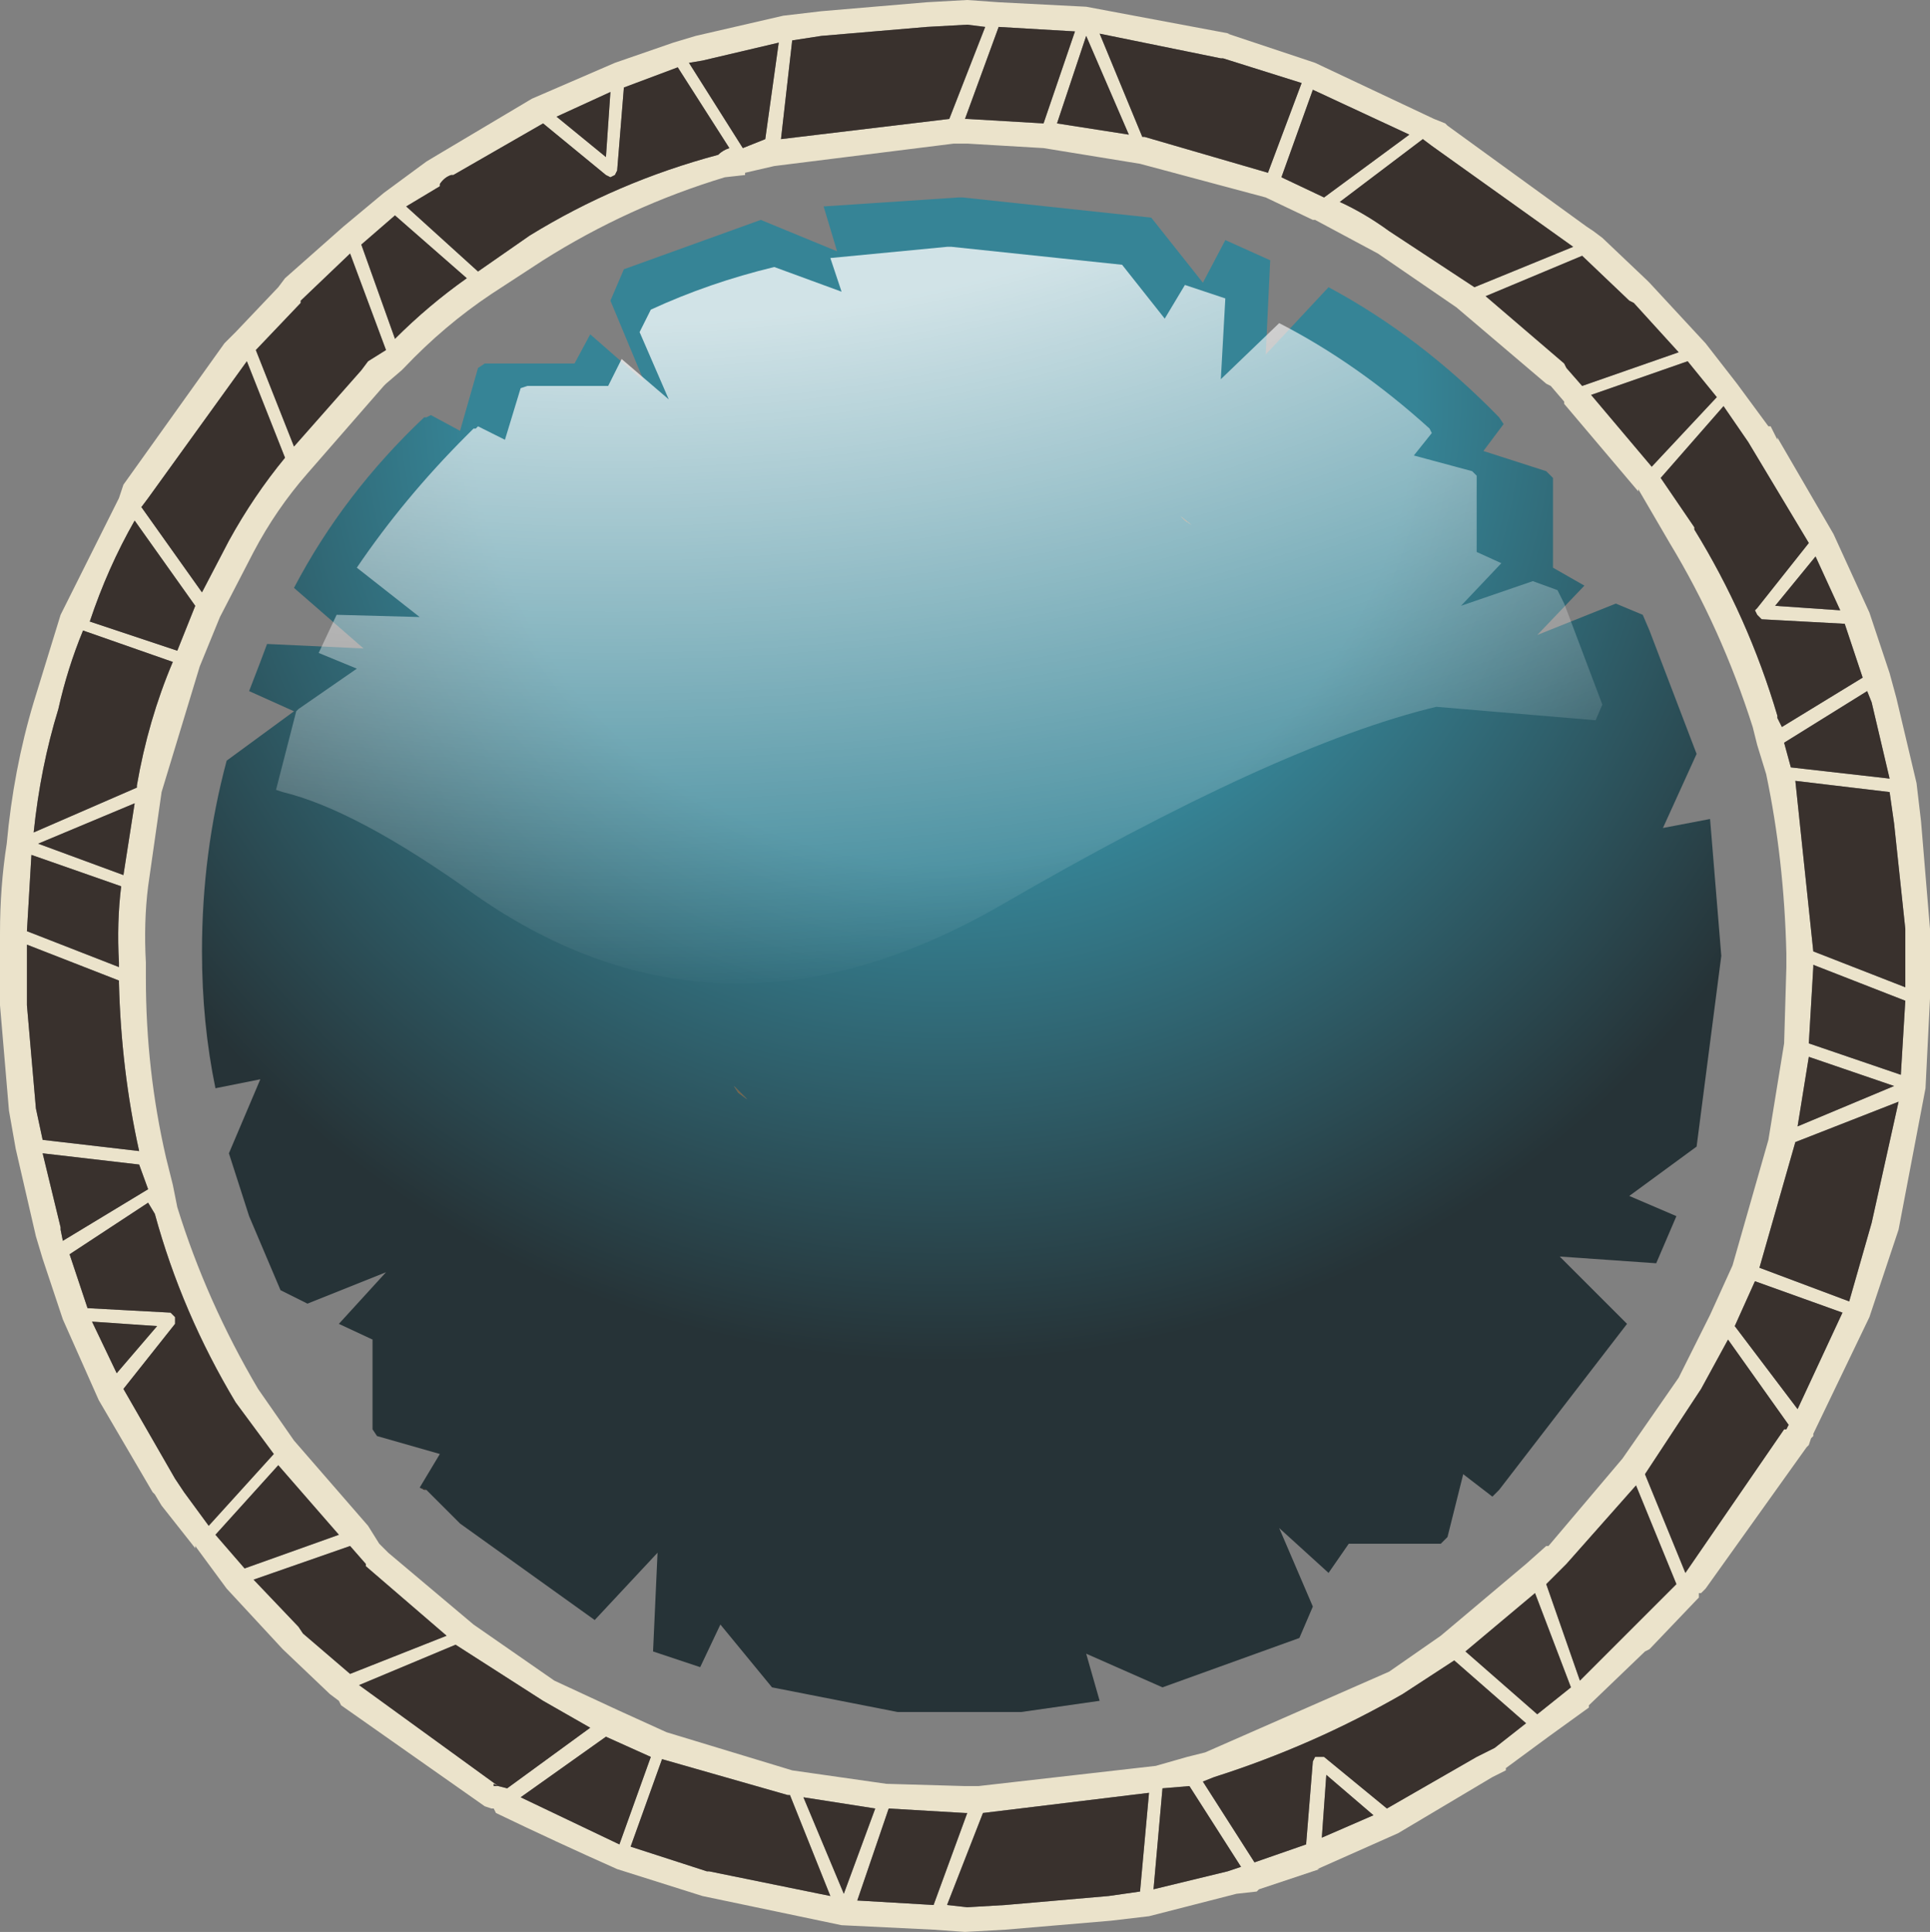 <?xml version="1.0" encoding="UTF-8" standalone="no"?>
<svg xmlns:ffdec="https://www.free-decompiler.com/flash" xmlns:xlink="http://www.w3.org/1999/xlink" ffdec:objectType="shape" height="43.05px" width="43.0px" xmlns="http://www.w3.org/2000/svg">
  <rect width="100%" height="100%" fill="#808080" stroke="none"/>
  <g transform="matrix(1.0, 0.0, 0.0, 1.0, -0.55, 0.0)">
    <path d="M42.2 13.65 L42.65 15.0 42.8 15.55 43.25 17.45 43.35 18.3 43.55 20.7 43.55 21.55 43.55 22.25 43.45 24.25 42.85 27.4 42.2 29.35 40.95 31.95 40.95 32.0 40.9 32.05 40.85 32.2 40.8 32.25 38.55 35.4 38.45 35.5 38.4 35.5 38.4 35.6 38.35 35.65 37.3 36.75 37.2 36.8 35.95 38.0 35.95 38.05 35.05 38.7 34.1 39.4 34.1 39.45 33.8 39.6 31.7 40.85 29.9 41.65 29.95 41.65 28.6 42.1 28.55 42.15 28.1 42.2 26.15 42.7 25.3 42.8 22.95 43.0 22.05 43.05 21.35 43.0 19.3 42.9 16.2 42.25 14.3 41.65 Q12.95 41.05 11.6 40.4 L11.55 40.3 11.5 40.3 11.35 40.25 8.15 38.0 8.1 37.9 7.9 37.75 6.85 36.75 5.6 35.4 4.9 34.45 4.9 34.5 4.15 33.55 4.0 33.3 3.95 33.25 2.75 31.2 1.95 29.4 1.5 28.05 1.35 27.55 0.9 25.6 0.75 24.75 0.55 22.4 0.55 21.5 0.55 21.45 0.55 20.8 Q0.55 19.75 0.7 18.8 0.85 17.15 1.3 15.65 L1.9 13.7 3.2 11.1 3.3 10.8 5.55 7.65 5.7 7.5 5.8 7.4 6.75 6.4 6.9 6.2 8.2 5.05 9.1 4.3 10.05 3.6 10.3 3.45 12.4 2.2 14.25 1.4 15.55 0.95 16.05 0.8 18.0 0.35 18.85 0.25 21.2 0.05 22.1 0.0 22.8 0.05 24.75 0.15 27.95 0.75 27.9 0.75 29.85 1.4 32.5 2.65 32.75 2.75 32.8 2.8 35.9 5.05 36.05 5.15 36.25 5.3 37.25 6.25 37.3 6.3 38.55 7.65 39.25 8.55 39.95 9.5 40.0 9.5 40.15 9.8 40.15 9.75 41.4 11.9 42.2 13.65 M33.65 6.6 L35.4 8.1 35.45 8.2 35.8 8.6 37.95 7.85 36.95 6.75 36.85 6.7 35.8 5.7 33.65 6.6 M32.45 3.25 L32.25 3.1 30.4 4.5 Q30.95 4.75 31.5 5.15 L33.4 6.4 35.6 5.5 32.45 3.25 M40.6 31.4 L41.6 29.25 39.65 28.55 39.2 29.55 40.6 31.4 M41.75 29.0 L42.25 27.25 42.85 24.55 40.55 25.45 39.75 28.25 41.75 29.0 M42.75 24.2 L40.85 23.55 40.6 25.1 42.75 24.2 M40.95 21.5 L40.95 21.55 40.85 23.25 42.9 23.95 43.0 22.3 40.95 21.5 M42.65 17.65 L40.55 17.4 40.95 21.2 43.0 22.0 43.0 21.55 43.0 20.7 42.75 18.35 42.65 17.65 M42.65 17.35 L42.25 15.65 42.15 15.4 40.3 16.55 40.45 17.1 42.65 17.35 M42.05 15.1 L41.65 13.9 39.8 13.8 39.7 13.7 39.65 13.6 39.7 13.55 40.85 12.1 39.65 10.1 39.5 9.85 38.95 9.05 37.55 10.65 38.3 11.75 38.3 11.8 Q39.5 13.75 40.15 15.95 L40.15 16.0 40.25 16.2 42.05 15.1 M41.55 13.6 L41.0 12.4 40.1 13.5 41.55 13.6 M35.4 9.0 L35.4 8.95 35.1 8.6 35.0 8.55 33.0 6.85 31.25 5.65 29.85 4.9 29.8 4.9 28.75 4.4 25.95 3.65 23.8 3.3 22.1 3.2 21.8 3.2 17.8 3.7 17.15 3.85 17.15 3.9 16.7 3.95 Q14.55 4.6 12.65 5.8 L11.5 6.55 Q10.45 7.25 9.55 8.2 L9.5 8.25 9.15 8.55 9.1 8.6 7.4 10.55 Q6.7 11.35 6.2 12.3 L5.45 13.75 5.0 14.85 4.15 17.65 3.85 19.75 Q3.75 20.55 3.8 21.45 L3.8 21.55 3.8 21.75 3.8 21.8 Q3.8 23.85 4.25 25.8 L4.4 26.4 4.5 26.9 Q5.15 29.0 6.3 30.95 L7.1 32.1 8.75 34.0 9.0 34.4 9.2 34.6 11.1 36.2 12.9 37.45 14.3 38.1 15.4 38.6 18.2 39.45 20.3 39.75 22.05 39.8 22.35 39.8 26.3 39.35 27.0 39.15 27.4 39.05 31.5 37.25 32.65 36.45 34.55 34.85 35.0 34.45 35.05 34.45 36.7 32.5 37.95 30.7 38.65 29.3 39.15 28.2 39.95 25.4 40.3 23.25 40.35 21.55 40.35 21.25 Q40.3 19.15 39.9 17.25 L39.7 16.6 39.6 16.2 Q38.9 14.0 37.75 12.1 L37.05 10.9 37.05 10.95 35.4 9.0 M21.35 42.45 L22.1 40.4 22.05 40.4 20.35 40.3 19.65 42.35 21.35 42.45 M30.1 39.55 L30.0 40.95 31.15 40.45 30.1 39.55 M25.95 42.15 L26.15 39.95 22.45 40.4 21.65 42.45 22.1 42.5 22.95 42.45 25.25 42.25 25.95 42.15 M27.05 39.8 L26.45 39.85 26.25 42.1 27.9 41.7 28.2 41.6 27.05 39.8 M30.0 39.15 L30.05 39.15 31.45 40.3 33.45 39.15 33.85 38.95 34.55 38.4 32.95 37.0 31.8 37.75 Q29.8 38.9 27.6 39.6 L27.35 39.7 28.5 41.5 29.65 41.1 29.8 39.25 29.85 39.15 30.0 39.15 M40.3 31.85 L40.35 31.85 40.4 31.75 39.05 29.85 38.45 30.95 37.2 32.85 38.1 35.05 40.3 31.85 M34.75 35.5 L33.2 36.8 34.8 38.2 35.55 37.6 34.75 35.5 M35.4 34.9 L35.0 35.3 35.75 37.45 36.85 36.35 36.95 36.25 37.9 35.3 37.0 33.1 35.45 34.85 35.4 34.9 M11.65 39.8 L11.85 39.85 13.7 38.5 12.65 37.9 10.7 36.65 8.55 37.55 11.65 39.8 11.55 39.75 11.55 39.8 11.65 39.8 M15.05 39.15 L14.05 38.7 12.15 40.05 14.35 41.1 15.05 39.15 M19.35 42.2 L20.05 40.3 18.45 40.05 19.35 42.2 M18.15 40.0 L18.1 40.0 15.3 39.2 14.6 41.15 16.3 41.7 16.35 41.7 19.05 42.25 18.15 40.0 M5.35 34.2 L6.0 34.95 8.1 34.2 6.75 32.65 5.35 34.2 M7.2 36.25 L7.3 36.4 8.35 37.3 10.5 36.45 8.7 34.9 8.7 34.85 8.35 34.45 6.2 35.2 7.2 36.25 M2.6 29.45 L3.15 30.6 4.05 29.55 2.6 29.45 M3.85 26.5 L3.65 25.95 1.5 25.7 1.9 27.35 1.9 27.4 1.95 27.65 3.85 26.5 M4.0 27.05 L3.85 26.8 2.1 27.95 2.5 29.15 4.35 29.25 4.45 29.35 4.45 29.5 3.3 30.95 4.45 32.95 4.65 33.25 5.2 34.0 6.65 32.4 5.8 31.25 Q4.6 29.25 4.0 27.05 M1.4 18.8 L3.3 19.5 3.55 17.9 1.4 18.8 M1.15 21.05 L1.15 21.5 1.15 22.35 1.15 22.4 1.35 24.7 1.5 25.4 3.65 25.65 Q3.25 23.85 3.2 21.9 L3.2 21.85 1.15 21.05 M3.2 21.45 Q3.15 20.55 3.25 19.75 L1.25 19.05 1.15 20.75 3.2 21.55 3.2 21.45 M1.85 15.8 Q1.45 17.1 1.3 18.55 L3.6 17.55 3.6 17.5 Q3.85 16.05 4.4 14.75 L2.4 14.05 Q2.05 14.9 1.85 15.8 M2.55 13.85 L4.5 14.5 4.9 13.5 3.55 11.6 Q2.95 12.65 2.55 13.85 M8.75 8.05 L9.15 7.8 8.35 5.65 7.25 6.7 7.25 6.75 6.25 7.8 7.1 9.95 8.6 8.25 8.75 8.05 M3.85 11.1 L3.7 11.3 5.05 13.2 5.65 12.05 Q6.2 11.05 6.9 10.2 L6.05 8.05 3.85 11.1 M9.35 4.8 L8.6 5.45 9.35 7.55 Q10.1 6.8 10.95 6.2 L9.35 4.8 M14.15 2.05 L12.95 2.6 14.05 3.5 14.15 2.05 M16.55 3.45 Q16.65 3.35 16.8 3.3 L15.65 1.5 14.45 1.95 14.3 3.8 14.25 3.9 14.15 3.95 14.05 3.9 12.65 2.75 10.65 3.9 10.6 3.9 Q10.45 3.95 10.35 4.1 L10.35 4.15 9.6 4.6 11.2 6.05 12.35 5.25 Q14.3 4.05 16.55 3.45 M16.2 1.35 L15.9 1.4 17.1 3.3 17.6 3.1 17.9 0.95 16.2 1.35 M22.5 0.6 L22.1 0.55 21.2 0.6 18.85 0.8 18.2 0.9 17.95 3.1 21.7 2.65 22.5 0.6 M24.5 0.7 L22.8 0.6 22.05 2.65 22.1 2.65 23.8 2.75 24.5 0.7 M24.75 0.8 L24.1 2.75 25.7 3.0 24.75 0.8 M29.1 3.95 L30.05 4.4 31.95 3.0 29.8 2.0 29.1 3.95 M26.0 3.05 L26.05 3.05 28.8 3.85 29.55 1.85 27.8 1.3 27.75 1.3 25.05 0.75 26.0 3.05 M38.8 8.85 L38.15 8.05 36.0 8.8 37.35 10.4 38.8 8.85" fill="#ebe3cb" fill-rule="evenodd" stroke="none"/>
    <path d="M41.55 13.6 L40.1 13.5 41.0 12.4 41.55 13.6 M42.05 15.1 L40.25 16.2 40.15 16.0 40.15 15.95 Q39.5 13.75 38.3 11.8 L38.3 11.75 37.55 10.65 38.95 9.05 39.5 9.85 39.65 10.1 40.85 12.1 39.7 13.55 39.65 13.6 39.7 13.7 39.8 13.8 41.65 13.9 42.05 15.1 M42.65 17.35 L40.45 17.1 40.3 16.55 42.15 15.4 42.25 15.65 42.65 17.35 M42.65 17.65 L42.75 18.35 43.0 20.7 43.0 21.55 43.0 22.0 40.95 21.2 40.55 17.4 42.65 17.65 M40.95 21.5 L43.0 22.3 42.9 23.95 40.85 23.25 40.95 21.55 40.95 21.5 M42.75 24.2 L40.6 25.1 40.85 23.55 42.75 24.2 M41.75 29.0 L39.75 28.25 40.55 25.45 42.85 24.55 42.25 27.25 41.75 29.0 M40.6 31.4 L39.2 29.55 39.65 28.55 41.6 29.25 40.6 31.4 M32.45 3.25 L35.6 5.5 33.4 6.4 31.5 5.15 Q30.95 4.75 30.4 4.5 L32.25 3.1 32.45 3.25 M33.65 6.6 L35.8 5.7 36.85 6.7 36.95 6.75 37.95 7.85 35.8 8.6 35.45 8.2 35.4 8.1 33.65 6.6 M38.8 8.85 L37.35 10.4 36.0 8.8 38.15 8.05 38.8 8.85 M26.0 3.05 L25.05 0.75 27.75 1.3 27.8 1.3 29.55 1.85 28.8 3.85 26.05 3.05 26.0 3.05 M29.1 3.95 L29.8 2.0 31.95 3.0 30.05 4.4 29.1 3.95 M24.75 0.8 L25.7 3.0 24.1 2.75 24.75 0.8 M24.5 0.7 L23.8 2.75 22.1 2.65 22.05 2.65 22.8 0.6 24.5 0.7 M22.5 0.6 L21.7 2.65 17.95 3.1 18.2 0.9 18.85 0.8 21.2 0.6 22.1 0.55 22.5 0.6 M16.2 1.35 L17.9 0.95 17.6 3.1 17.1 3.3 15.9 1.4 16.2 1.35 M16.55 3.45 Q14.3 4.05 12.35 5.25 L11.2 6.05 9.6 4.6 10.35 4.15 10.35 4.1 Q10.45 3.95 10.6 3.9 L10.65 3.9 12.65 2.75 14.05 3.9 14.15 3.95 14.25 3.9 14.3 3.8 14.45 1.95 15.65 1.5 16.8 3.3 Q16.65 3.35 16.55 3.45 M14.15 2.05 L14.05 3.5 12.95 2.6 14.15 2.05 M9.35 4.8 L10.95 6.2 Q10.1 6.8 9.35 7.55 L8.6 5.45 9.35 4.8 M3.85 11.1 L6.05 8.05 6.9 10.2 Q6.2 11.05 5.65 12.05 L5.05 13.2 3.7 11.3 3.85 11.1 M8.75 8.05 L8.6 8.25 7.1 9.95 6.25 7.8 7.25 6.75 7.25 6.7 8.35 5.65 9.15 7.8 8.75 8.05 M2.55 13.85 Q2.95 12.65 3.55 11.6 L4.9 13.5 4.5 14.5 2.55 13.85 M1.85 15.8 Q2.05 14.9 2.4 14.05 L4.4 14.75 Q3.85 16.05 3.6 17.5 L3.6 17.55 1.3 18.55 Q1.45 17.1 1.85 15.8 M3.2 21.45 L3.2 21.55 1.15 20.75 1.25 19.05 3.25 19.75 Q3.15 20.55 3.2 21.45 M1.15 21.05 L3.2 21.85 3.2 21.9 Q3.25 23.85 3.65 25.65 L1.5 25.4 1.35 24.7 1.15 22.4 1.15 22.35 1.15 21.5 1.15 21.05 M1.4 18.8 L3.55 17.9 3.3 19.5 1.4 18.8 M4.0 27.05 Q4.6 29.25 5.8 31.25 L6.65 32.4 5.2 34.0 4.65 33.25 4.45 32.95 3.3 30.95 4.45 29.5 4.45 29.35 4.35 29.25 2.5 29.15 2.1 27.95 3.85 26.8 4.0 27.05 M3.85 26.5 L1.95 27.65 1.9 27.4 1.9 27.35 1.5 25.7 3.65 25.95 3.85 26.5 M2.6 29.45 L4.05 29.55 3.15 30.6 2.6 29.45 M7.2 36.25 L6.2 35.2 8.35 34.45 8.7 34.85 8.7 34.9 10.5 36.45 8.35 37.3 7.3 36.4 7.2 36.25 M5.35 34.2 L6.75 32.65 8.1 34.2 6.0 34.95 5.35 34.2 M18.15 40.0 L19.05 42.25 16.35 41.7 16.3 41.7 14.6 41.15 15.3 39.2 18.1 40.0 18.15 40.0 M19.35 42.2 L18.45 40.05 20.05 40.3 19.35 42.2 M15.05 39.15 L14.35 41.1 12.15 40.05 14.05 38.7 15.05 39.15 M11.65 39.8 L11.55 39.8 11.55 39.75 11.65 39.8 8.55 37.55 10.7 36.65 12.65 37.9 13.7 38.5 11.85 39.85 11.65 39.8 M35.4 34.9 L35.45 34.85 37.0 33.1 37.9 35.3 36.95 36.25 36.85 36.35 35.75 37.45 35.0 35.3 35.4 34.9 M34.75 35.5 L35.55 37.6 34.8 38.2 33.2 36.8 34.75 35.5 M40.3 31.85 L38.1 35.05 37.2 32.85 38.45 30.95 39.05 29.85 40.4 31.75 40.35 31.85 40.3 31.85 M30.0 39.15 L29.85 39.15 29.8 39.25 29.65 41.1 28.5 41.5 27.35 39.7 27.6 39.6 Q29.8 38.9 31.8 37.75 L32.95 37.0 34.55 38.4 33.85 38.95 33.45 39.15 31.45 40.3 30.05 39.15 30.0 39.15 M27.05 39.8 L28.2 41.6 27.9 41.7 26.25 42.1 26.45 39.85 27.05 39.8 M25.95 42.15 L25.25 42.25 22.95 42.45 22.1 42.5 21.65 42.45 22.45 40.4 26.15 39.95 25.95 42.15 M30.1 39.55 L31.15 40.45 30.0 40.95 30.1 39.55 M21.35 42.45 L19.65 42.35 20.35 40.3 22.05 40.4 22.1 40.4 21.35 42.45" fill="#39312d" fill-rule="evenodd" stroke="none"/>
    <path d="M33.1 11.7 L33.2 11.8 33.2 13.45 33.75 13.75 32.9 14.7 34.45 14.1 34.95 14.35 35.1 14.65 35.9 16.9 35.8 17.2 32.3 16.95 Q28.95 17.8 23.0 21.35 17.0 24.95 11.85 21.15 9.25 19.25 7.65 18.85 L7.55 18.8 Q7.7 17.9 8.0 17.05 L8.0 17.0 9.25 16.1 8.45 15.75 8.8 14.9 10.6 14.95 9.25 13.85 Q10.25 12.3 11.6 10.9 L11.8 10.7 11.85 10.65 12.45 11.0 12.8 9.85 12.9 9.75 14.65 9.75 14.95 9.2 15.95 10.1 15.3 8.6 15.55 8.05 Q16.8 7.45 18.2 7.15 L19.65 7.7 19.4 6.9 21.9 6.7 22.0 6.7 25.6 7.1 26.55 8.3 26.95 7.55 27.85 7.85 27.75 9.6 28.95 8.35 32.2 10.7 32.2 10.75 32.3 10.8 31.85 11.4 33.1 11.7" fill="url(#gradient0)" fill-rule="evenodd" stroke="none"/>
    <path d="M9.9 33.15 L10.35 32.4 8.95 32.0 8.85 31.85 8.85 29.85 8.1 29.5 9.15 28.35 7.4 29.05 6.8 28.75 6.1 27.1 5.65 25.7 6.35 24.05 5.35 24.25 Q5.05 22.8 5.05 21.2 5.05 19.0 5.6 16.95 L7.1 15.85 6.1 15.4 6.35 14.75 6.5 14.35 8.65 14.45 7.1 13.1 Q8.2 11.0 10.0 9.3 L10.05 9.3 10.15 9.25 10.8 9.6 11.2 8.2 11.35 8.1 13.35 8.1 13.7 7.45 14.9 8.5 14.15 6.7 14.45 6.0 17.5 4.9 19.2 5.6 18.9 4.6 21.9 4.4 22.0 4.4 26.2 4.85 27.35 6.3 27.85 5.35 28.85 5.8 28.75 7.9 30.15 6.4 Q32.2 7.5 33.95 9.3 L34.05 9.45 33.6 10.05 35.0 10.5 35.15 10.65 35.15 12.65 35.85 13.05 34.8 14.15 36.55 13.45 37.15 13.7 37.3 14.05 38.35 16.8 37.6 18.45 38.65 18.25 38.9 21.3 38.35 25.55 36.85 26.65 37.9 27.1 37.45 28.15 35.3 28.0 36.8 29.5 33.95 33.2 33.8 33.35 33.15 32.85 32.8 34.25 32.65 34.4 30.6 34.4 30.15 35.05 29.05 34.05 29.8 35.8 29.5 36.5 26.45 37.6 24.75 36.85 25.05 37.9 23.3 38.15 23.15 38.15 22.55 38.15 21.9 38.15 20.55 38.15 17.75 37.6 16.6 36.2 16.15 37.15 15.1 36.8 15.2 34.6 13.8 36.1 10.8 33.95 10.05 33.2 9.9 33.15 M17.2 24.5 L17.05 24.35 16.9 24.2 17.0 24.35 17.2 24.5 M27.1 11.7 L26.85 11.5 26.95 11.6 27.1 11.7" fill="url(#gradient1)" fill-rule="evenodd" stroke="none"/>
    <path d="M27.1 11.7 L26.95 11.6 26.85 11.5 27.1 11.7 M17.2 24.5 L17.0 24.35 16.9 24.2 17.05 24.35 17.2 24.5" fill="url(#gradient2)" fill-rule="evenodd" stroke="none"/>
    <path d="M10.05 33.2 L10.0 33.2 9.9 33.15 10.05 33.2" fill="#32251b" fill-rule="evenodd" stroke="none"/>
    <path d="M33.45 12.3 L34.0 12.55 33.1 13.5 34.7 12.95 35.25 13.15 35.4 13.45 36.25 15.7 36.1 16.05 32.55 15.75 Q29.0 16.6 22.8 20.2 16.6 23.75 11.15 19.95 8.5 18.05 6.85 17.65 L6.7 17.6 7.15 15.85 7.2 15.8 8.5 14.9 7.65 14.55 8.05 13.7 9.9 13.75 8.5 12.65 Q9.55 11.1 10.95 9.7 L11.1 9.55 11.15 9.55 11.2 9.5 11.8 9.8 12.15 8.65 12.3 8.6 14.1 8.6 14.4 8.0 15.45 8.9 14.8 7.4 15.05 6.9 Q16.35 6.3 17.8 5.95 L19.3 6.5 19.05 5.75 21.65 5.5 21.75 5.5 25.55 5.9 26.5 7.1 26.95 6.35 27.85 6.65 27.75 8.45 29.05 7.2 Q30.8 8.1 32.4 9.55 L32.45 9.65 32.05 10.15 33.35 10.5 33.45 10.6 33.45 12.3" fill="url(#gradient3)" fill-rule="evenodd" stroke="none"/>
  </g>
  <defs>
    <radialGradient cx="0" cy="0" gradientTransform="matrix(0.054, 0.0, 0.0, 0.035, 14.75, -5.25)" gradientUnits="userSpaceOnUse" id="gradient0" r="819.2" spreadMethod="pad">
      <stop offset="0.475" stop-color="#ffffff" stop-opacity="0.773"/>
      <stop offset="1.0" stop-color="#ffffff" stop-opacity="0.0"/>
    </radialGradient>
    <radialGradient cx="0" cy="0" gradientTransform="matrix(0.037, 0.004, -0.004, 0.037, 21.55, 8.7)" gradientUnits="userSpaceOnUse" id="gradient1" r="819.2" spreadMethod="pad">
      <stop offset="0.345" stop-color="#368496"/>
      <stop offset="0.71" stop-color="#263337"/>
    </radialGradient>
    <linearGradient gradientTransform="matrix(0.0, 0.05, -0.021, 0.0, 19.75, 0.0)" gradientUnits="userSpaceOnUse" id="gradient2" spreadMethod="pad" x1="-819.2" x2="819.2">
      <stop offset="0.0" stop-color="#b9aa8a"/>
      <stop offset="0.776" stop-color="#756448"/>
    </linearGradient>
    <radialGradient cx="0" cy="0" gradientTransform="matrix(0.056, 0.0, 0.0, 0.035, 14.2, -6.45)" gradientUnits="userSpaceOnUse" id="gradient3" r="819.2" spreadMethod="pad">
      <stop offset="0.475" stop-color="#ffffff" stop-opacity="0.773"/>
      <stop offset="1.0" stop-color="#ffffff" stop-opacity="0.0"/>
    </radialGradient>
  </defs>
</svg>
